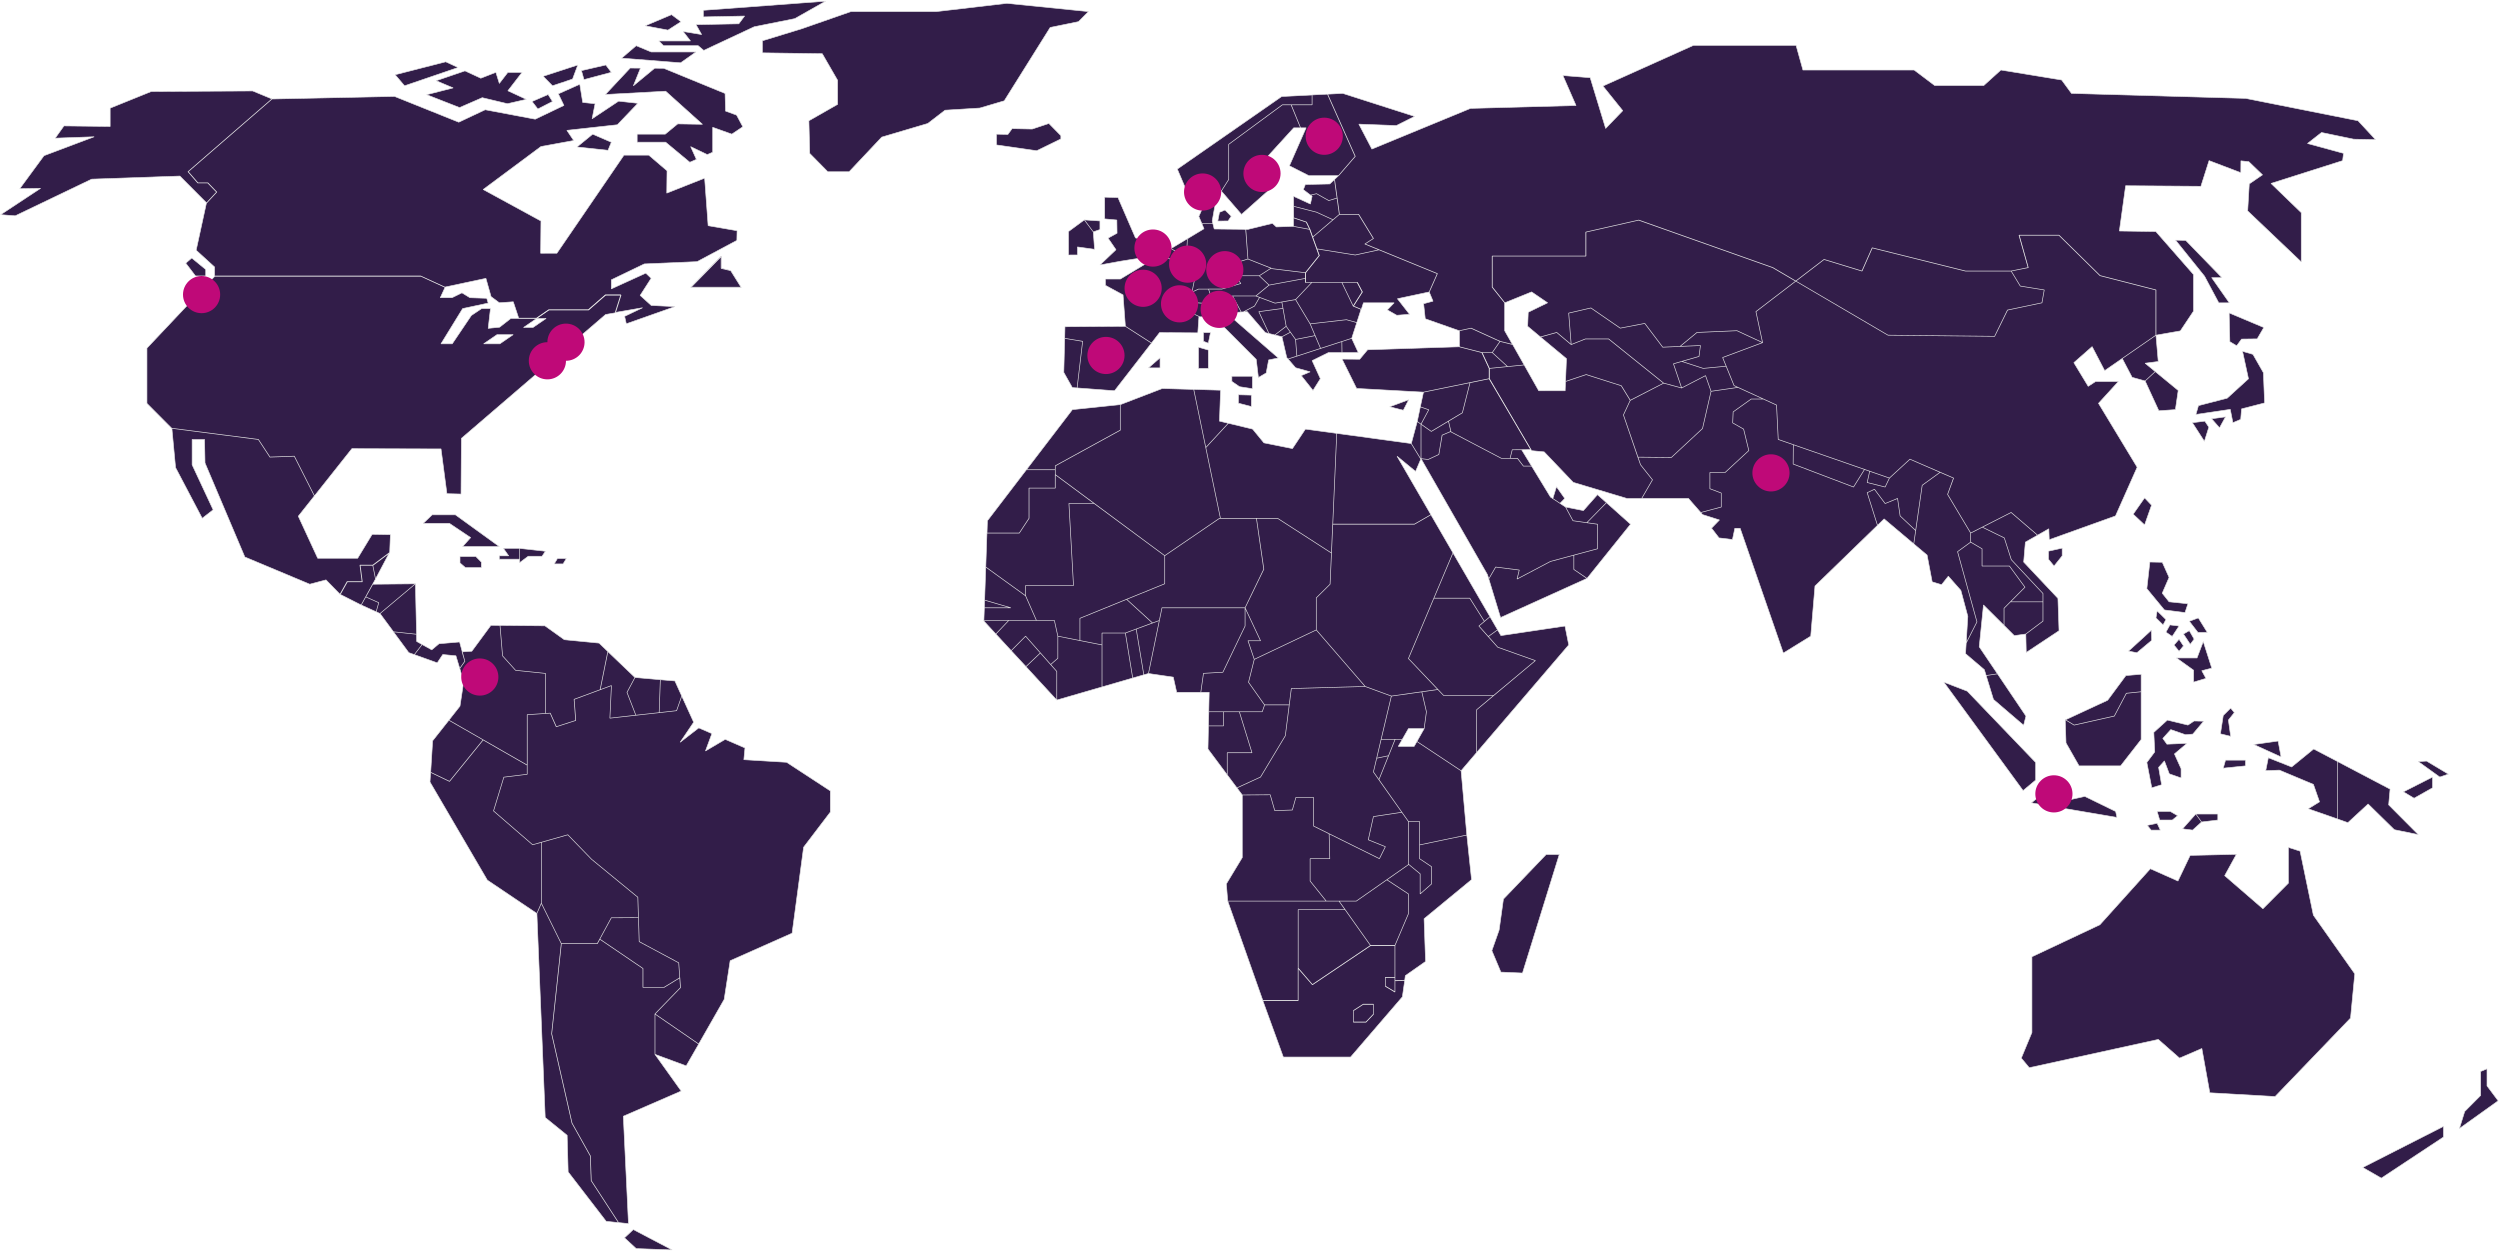 <svg width="1001" height="501" viewBox="0 0 1001 501" fill="none" xmlns="http://www.w3.org/2000/svg" xmlns:xlink="http://www.w3.org/1999/xlink">
<g id="map">
<path id="Vector" d="M549.92 406.154L546.943 409.273H541.925V404.68L545.816 402.16H549.92V406.154ZM558.532 392.698V397.226L554.704 394.919V391.395H558.532V378.643H548.751L525.489 394.3L519.77 387.699V400.665H505.63L513.837 423.242H540.777L561.508 399.148L562.444 392.633L558.532 392.698V392.698ZM193.663 137.661L199.021 133.989H205.485L200.148 137.661H193.663ZM242.503 118.166L235.657 124.129H219.795L214.883 127.509H218.668L213.395 131.123H209.631L214.883 127.509H204.528L200.042 131.012L195.47 131.471L196.384 123.557H192.855L188.73 126.31L181.075 137.663H176.568L185.243 123.557L195.47 121.359L194.896 119.43L188.156 119.2L184.966 117.249L180.969 119.2H176.291L178.205 115.045L168.528 110.598H86.007L58.834 139.391V161.52L68.755 171.488L103.456 175.97L108.084 183.023L117.844 182.679L125.898 198.571L140.906 179.644L176.585 179.757L178.945 197.674L184.601 197.823L184.749 175.523L242.499 125.926L246.433 125.242L248.665 118.179H242.499L242.503 118.166ZM276.651 115.101H296.808L292.62 108.398L288.835 107.49V102.682L276.651 115.101ZM127.217 223.523L119.441 206.692L125.896 198.554L117.844 182.658L108.084 183.001L103.456 175.951L68.755 171.469L68.821 171.538L70.299 187.233L80.972 207.525L85.346 204.128L76.928 186.099V175.951H81.893L82.087 185.389L98.034 223.026L124.038 233.919L130.527 232.189L136.238 238.042L139.083 232.958H145.075L144.221 226.358H149.355L156.034 221.359L156.317 214.076L149.013 213.948L143.206 223.517L127.217 223.523ZM415.114 60.355L424.768 55.637V54.308L419.984 49.434L413.286 51.668L405.248 51.497L403.547 53.826L398.976 53.719V58.033L415.114 60.355ZM501.037 162.776L501.058 158.196L495.892 158.06L495.849 161.434L501.037 162.776ZM305.25 16.333V21.16L329.234 21.504L335.379 32.156V41.789L323.876 48.353L324.216 61.425L331.445 68.767H339.993L353.048 54.906L371.483 49.445L378.394 44.128L392.342 43.263L402.102 40.369L420.494 10.999L431.827 8.671L435.824 4.634L403.143 1.332L374.906 4.634H340.716L321.005 11.514L305.25 16.333ZM861.483 202.27L858.698 199.344L854.126 205.88L858.698 210.173L861.483 202.27ZM817.597 121.252L818.511 116.092L808.922 114.543L805.265 108.522H787L749.662 99.234L745.559 108.522L730.377 103.878L719.044 112.55L755.956 134.209L798.652 134.668L803.797 124.151L817.597 121.252ZM825.698 219.465L820.212 220.682V223.929L822.445 226.642L825.698 222.562V219.465ZM805.265 108.522L808.922 114.543L818.511 116.092L817.597 121.252L803.819 124.151L798.652 134.668L755.956 134.209L719.044 112.55L703.076 124.779L705.734 137.191L689.744 143.157L694.315 154.392L711.326 162.188L712.006 175.951L756.53 191.419L764.738 183.862L782.216 191.419L779.813 197.955L789.062 213.441L805.265 205.196L815.853 214.296L820.34 211.733L820.51 216.111L847.046 206.585L855.721 187.079L840.242 161.49L848.194 152.777H839.051L836.117 154.685L830.376 145.212L837.69 138.789L842.708 148.409L849.746 143.546L863.248 134.203V116.083L840.88 110.35L824.444 94.179H808.475L812.111 107.138L805.265 108.522ZM897.524 135.777L903.775 135.692L906.433 131.133L892.548 125.285L892.825 136.809L895.567 138.443L897.524 135.777ZM880.258 162.413L879.238 165.956L892.995 163.916L894.058 169.252L897.183 167.919L897.524 163.72L906.752 161.338L906.263 149.221L902.074 141.875L897.906 140.662L900.288 151.671L891.761 159.439L880.258 162.413ZM877.834 169.252L882.81 168.622L884.426 171.031L882.64 176.707L877.834 169.252ZM891.102 166.903L888.7 171.288L885.531 167.676L891.102 166.903ZM876.048 241.747L868.5 240.957L865.757 237.518L868.5 231.196L865.778 225.129L860.803 225.023L859.591 235.703L866.629 244.225L874.879 245.272L876.048 241.747ZM852.276 260.694L855.615 261.356L861.547 256.4L861.419 252.342L852.276 260.694ZM878.323 268.362V273.125L883.278 271.63L881.598 268.554L885.595 267.529L882.193 256.87L879.684 263.449H871.477L878.323 268.362ZM863.716 244.588L867.245 248.07L866.097 250.206L863.248 247.408L863.716 244.588ZM867.245 253.111L869.754 254.82L872.497 250.655L868.84 250.206L867.245 253.111ZM876.601 248.753L880.046 253.218H883.809L880.216 247.408L876.601 248.753ZM876.601 252.513L878.536 255.909L876.984 257.981L874.262 253.858L876.601 252.513ZM872.497 255.952L874.262 258.622L872.497 260.758L870.477 258.28L872.497 255.952ZM879.195 325.927L881.513 329.131L888.019 328.34V325.927H879.195ZM826.91 288.248L827.229 297.475L832.46 306.66H849.087L857.316 296.108V276.97L851.383 277.589L846.578 286.71L830.482 290.32L827.016 288.205L826.91 288.248ZM815.088 312.342V305.293L787.68 276.735L778.303 273.125L810.049 316.55L815.088 312.342ZM847.11 324.901L847.62 327.294L813.366 321.462L818.511 317.319L827.059 320.587L834.777 318.878L847.11 324.901ZM869.01 324.901H863.716L864.736 328.34H869.797L871.923 326.61L869.01 324.901ZM859.761 330.476L861.313 332.377H864.992L863.716 329.622L859.761 330.476ZM879.195 325.927L873.901 331.865L877.919 332.377L881.513 329.131L879.195 325.927ZM861.568 315.439L865.502 314.221L864.311 307.258L866.629 304.674L868.585 309.843L873.305 311.487V307.771L870.647 301.875L875.687 297.625L867.649 297.967L865.991 295.66L869.18 292.135L875.091 294.186L878.004 293.93L882.363 288.76L878.536 288.675L876.048 290.32L867.82 288.312L862.376 293.246L862.759 301.064L859.591 305.293L861.568 315.439ZM891.102 304.353L890.188 307.579L899.097 306.66V304.353H891.102ZM893.165 283.527L890.188 286.475L889.061 293.823L893.165 294.827L892.25 288.312L894.632 285.322L893.165 283.527ZM913.343 303.072L912.152 296.706L902.393 298.095L913.343 303.072ZM912.684 308.369L926.292 314.072L928.737 321.057L924.208 323.833L935.86 327.892V304.844L926.398 299.889L917.574 307.087L908.24 303.392L907.198 308.561L912.684 308.369ZM872.157 156.329L862.972 148.779L858.91 152.547L864.396 164.474L871.03 164.015L872.157 156.329ZM862.972 148.779L858.91 145.438L864.162 144.75L863.248 134.201L849.746 143.543L853.701 151.083L858.91 152.547L862.972 148.779ZM851.213 270.487L843.899 280.377L827.016 288.216L830.482 290.33L846.578 286.721L851.383 277.6L857.316 276.981V269.974L851.213 270.487ZM795.25 270.487L798.184 280.056L810.261 290.395L811.197 286.721L799.8 269.804L795.25 270.487ZM940.092 329.398L948.193 321.922L958.697 332.217L968.286 334.182L956.421 322.263L956.996 315.962L935.86 304.855V327.902L940.092 329.398ZM962.332 317.052L966.606 319.615L973.984 315.45V311.135L962.332 317.052ZM968.286 304.941L976.897 311.135L980.342 309.96L971.603 304.727L968.286 304.941ZM789.062 213.435L779.813 197.949L782.194 191.413L776.836 189.106L769.649 194.297L766.269 217.771L771.606 222.257L773.647 232.979L777.41 234.111L780.111 230.715L785.129 236.397L787.914 246.778L787.255 257.5L791.571 248.999L783.81 220.89L789.062 217.066V213.435ZM804.584 226.635L810.793 235.115L804.988 240.968H818.001V237.636L805.328 224.094L802.522 215.379L793.719 211.064L789.062 213.435V217.066L793.613 219.736V226.635H804.584ZM793.613 226.635V219.736L789.062 217.066L783.81 220.89L791.571 248.999L787.255 257.5L787 261.73L794.527 268.138L795.25 270.487L799.8 269.804L792.486 258.974L794.187 242.228L802.415 250.409V243.552L810.793 235.115L804.584 226.635H793.613ZM802.415 243.552V250.409L806.519 254.51L811.133 253.869L818.001 248.7V240.968H804.988L802.415 243.552ZM805.328 224.094L818.001 237.636V248.7L811.133 253.869L811.303 261.26L824.444 252.545L823.997 239.579L810.283 225.033L810.963 217.066L815.853 214.289L805.265 205.19L793.719 211.064L802.522 215.379L805.328 224.094ZM750.534 195.899L747.621 197.266L751.746 210.359L754.404 207.775L766.269 217.771L767.034 212.431L760.804 206.578L759.784 199.572L754.808 201.623L750.534 195.899ZM754.808 195.001L747.621 193.207L748.621 188.679L746.558 187.961L742.157 195.001L717.981 185.804L718.045 178.046L712.006 175.944L711.326 162.182L706.053 159.768H701.183L693.954 164.929L693.763 169.323L698.143 171.815L700.227 180.404L690.722 189.192H684.641V195.685L689.191 197.415V203.011L680.984 205.211L681.685 206.044L688.468 208.202L685.3 211.47L688.298 215.379L693.678 216.02L694.634 211.534L696.761 211.555L714.047 261.495L725.019 254.724L726.72 234.645L751.746 210.359L747.621 197.266L750.534 195.899L754.808 201.623L759.784 199.572L760.804 206.578L767.034 212.431L769.649 194.297L776.836 189.106L764.738 183.856L756.53 191.413L754.808 195.001ZM718.045 178.046L717.981 185.804L742.157 195.001L746.558 187.961L718.045 178.046ZM748.621 188.679L747.621 193.207L754.808 195.001L756.53 191.413L748.621 188.679ZM611.667 130.644L616.792 134.92L623.319 133.109L629.103 137.958L628.103 125.368L637.012 123.305L648.749 131.39L658.573 129.497L665.76 139.015L672.691 138.708L679.474 133.109L695.485 132.411L705.734 137.18L703.076 124.768L719.044 112.544L709.837 107.136L656.17 88.123L635.014 92.914V102.522H597.506V114.936L602.524 121.242L613.262 116.884L619.662 121.242L611.901 125.024L611.667 130.644ZM652.747 160.292L649.153 154.445L635.12 149.973L626.828 152.749L626.679 156.46L616.111 156.453L610.285 146.126L596.358 147.508V151.637L613.262 180.451L618.28 180.934L629.932 193.145L651.386 199.575H657.34L661.656 192.12L656.872 186.094L650.025 166.142L652.747 160.292ZM629.103 137.971L623.319 133.122L616.792 134.933L627.21 143.601L626.828 152.756L635.12 149.979L649.175 154.452L652.768 160.298L666.121 153.418L644.114 135.726H634.78L629.103 137.971ZM684.641 189.192H690.722L700.227 180.404L698.143 171.815L693.763 169.323L693.954 164.929L701.183 159.768H706.053L695.91 155.114L685.109 156.68L681.685 171.585L669.204 183.177L655.809 183.042L656.872 186.092L661.656 192.118L657.34 199.572H676.051L680.984 205.211L689.191 203.011V197.415L684.641 195.685V189.192ZM648.749 131.392L637.012 123.307L628.103 125.37L629.103 137.96L634.78 135.715H644.114L666.121 153.407L673.329 155.345L670.055 145.669L680.282 142.721L680.856 138.347L665.76 139.017L658.573 129.499L648.749 131.392ZM652.747 160.292L650.025 166.142L655.809 183.044L669.204 183.179L681.685 171.587L685.109 156.682L682.897 150.402L673.329 155.349L666.121 153.412L652.747 160.292ZM681.983 147.508L673.393 144.708L670.055 145.673L673.329 155.349L682.897 150.402L685.109 156.682L695.91 155.116L694.315 154.388L691.169 146.632L681.983 147.508ZM679.474 133.116L672.691 138.714L680.856 138.351L680.282 142.725L673.393 144.708L681.983 147.508L691.169 146.632L689.744 143.153L705.734 137.187L695.485 132.417L679.474 133.116ZM597.506 141.172L603.63 146.786L610.285 146.126L605.65 137.921L600.632 136.674L597.506 141.172ZM584.345 138.851L593.424 141.172H597.506L600.632 136.674L589.044 131.396L584.345 132.417V138.851ZM596.358 147.508L603.63 146.786L597.506 141.172H593.424L596.358 147.508ZM527.148 77.554L524.745 78.125L525.362 78.588L524.681 81.685L517.941 78.588L517.962 82.608L527.148 84.962L533.76 88.001L536.312 85.81L535.398 79.282L532.038 80.308L527.148 77.554ZM517.984 87.203L523.108 88.918L524.511 91.831L525.617 94.939L533.76 88.001L527.148 84.962L517.962 82.608L517.984 87.203ZM544.009 85.81H536.312L525.617 94.939L527.318 99.649L542.648 102.105L552.217 100.008L546.518 97.68L549.941 95.486L544.009 85.81ZM522.661 73.874L521.853 75.937L524.745 78.125L527.148 77.554L532.038 80.308L535.398 79.282L534.356 71.847L532.442 73.652L522.661 73.874ZM542.648 102.112L527.318 99.655L528.275 102.33L522.789 109.201V113.089H543.52L545.519 116.895L541.925 122.553L545.072 123.875L545.923 121.252H558.213L555.491 124.089L559.276 126.24L564.379 125.838L559.531 119.618L572.289 116.895L575.542 109.556L552.217 100.014L542.648 102.112ZM513.455 41.962L491.979 57.786V71.86L489.024 76.51L497.104 85.855L510.286 74.128L504.12 66.439L518.005 51.194H520.748L516.963 41.962H513.455ZM475.586 77.569L488.152 75.506L489.024 76.512L491.979 71.862V57.788L513.476 41.965H525.362V38.024L513.178 38.647L471.397 67.697L475.586 77.569ZM525.362 41.962H516.984L520.748 51.194H522.959L516.282 66.387L524.086 70.343H535.972L542.648 62.602L531.57 37.697L525.362 38.013V41.962ZM885.553 111.168H889.656L875.176 96.261L871.073 96.144L882.703 110.594L888.402 121.259H892.633L885.553 111.168ZM523.023 88.933L517.898 87.218L517.92 90.641L524.426 91.846L523.023 88.933ZM829.419 37.391L825.485 32.024L801.161 28.029L794.314 34.221H774.625L766.417 28.029H721.893L719.15 18.17H678.049L641.818 34.45L649.749 44.314L642.902 51.423L636.715 31.107L625.786 30.238L631.038 42.249L588.788 43.396L549.304 59.678L544.094 49.707L559.106 50.276L566.42 46.606L537.652 37.391L531.528 37.705L542.606 62.611L535.929 70.352L534.313 71.868L535.355 79.304L536.27 85.831H543.967L549.899 95.507L546.476 97.701L552.174 100.029L575.499 109.571L572.246 116.91L573.777 120.577L570.013 121.609L570.673 127.641L584.302 132.436L589.001 131.415L600.589 136.693L605.607 137.941L602.482 132.436V121.267L597.464 114.962V102.547H634.971V92.94L656.128 88.149L709.795 107.161L719.002 112.565L730.335 103.893L745.516 108.537L749.62 99.249L786.957 108.537H805.222L812.069 107.161L808.411 94.202H824.401L840.837 110.374L863.206 116.107V134.226L873.008 132.496L878.281 124.593V109.914L863.206 92.713L848.598 92.485L851.107 74.367L881.236 74.596L884.511 64.313L897.226 69.147L897.268 64.407L900.415 64.734L905.901 70.008L900.607 73.628L899.969 84.456L921.423 104.869V85.146L909.324 73.447L937.987 64.33L938.348 61.391L923.932 57.45L929.545 53.057L942.431 55.731L951.169 55.904L944.153 48.34L899.161 39.389L829.419 37.391ZM508.139 114.159L502.844 118.518L510.542 121.391L518.749 119.969L525.255 113.095H522.683V111.469L508.139 114.159ZM504.205 110.421L508.139 114.159L522.683 111.469V109.207L509.5 107.599L508.947 107.381L504.205 110.421ZM476.436 121.051L481.156 121.391L485.43 120.4L483.899 115.754H479.881L477.265 116.965L476.436 121.051ZM494.509 110.421H504.205L508.947 107.381L499.676 103.712L491.384 106.292L494.509 110.421ZM429.36 155.191L431.274 155.336L433.485 136.676L426.299 135.469L425.937 149.114L429.36 155.191ZM541.819 122.553L545.412 116.895L543.414 113.089H537.269L541.819 122.553ZM524.405 91.838L517.898 90.633L511.052 90.859L509.5 89.43L499.676 91.838L498.805 91.827L499.676 103.705L508.968 107.375L509.5 107.593L522.683 109.201L528.168 102.33L527.212 99.655L525.511 94.945L524.405 91.838ZM525.255 113.089L518.749 119.962L524.575 129.681L539.119 128.017L543.265 129.164L544.966 123.875L541.819 122.553L537.269 113.089H525.255ZM498.783 91.827L486.174 91.682L485.6 89.43H481.178L482.071 91.598L475.437 95.591L474.841 107.093L478.86 109.201L477.265 116.959L479.881 115.748H489.236L490.044 115.511L496.827 113.511L494.509 110.414L491.384 106.285L499.676 103.705L498.783 91.827ZM481.178 89.43H485.6L485.366 88.478L486.812 80.314L482.836 80.258L480.008 86.662L481.178 89.43ZM492.979 86.572L490.491 84.097L488.279 85.009L487.599 88.518L491.724 88.478L492.979 86.572ZM496.827 113.507L489.236 115.744H483.899L485.43 120.389L493.531 118.508H502.844L506.736 115.295L508.139 114.148L504.205 110.41H494.509L496.827 113.507ZM501.462 150.652H493.234V152.717L496.317 154.838L501.462 155.639V150.652ZM479.881 139.013V147.499H483.814V140.16L479.881 139.013ZM476.436 121.032L475.692 124.678L480.455 126.859H485.983L502.993 143.911L503.865 151.167L506.991 149.332L507.969 144.116L511.839 143.336L491.086 125.294L496.976 124.939L493.531 118.499L481.156 121.372L476.436 121.032ZM481.858 133.167V136.666L483.814 137.407L484.686 133.167H481.858ZM442.607 111.721V114.244L449.666 118.076L450.602 130.642L461.063 137.364L464.295 133.167L479.604 133.278L480.051 126.859H480.455L475.692 124.678L478.86 109.188L464.933 101.89L448.603 111.721H442.607ZM468.824 99.555L464.933 101.89L472.736 105.978L474.969 104.769L475.054 102.876L468.824 99.555ZM475.054 102.876L475.437 95.578L468.824 99.555L475.054 102.876ZM472.736 105.978L474.841 107.08L474.948 104.769L472.736 105.978ZM447.179 88.1L447.264 93.373L443.67 95.351L446.838 99.984L440.417 106.102L448.901 104.553L457.534 103.178L458.086 99.995H459.851L460.234 96.443L454.642 95.257L447.646 79.109L442.309 78.945V87.64L447.179 88.1ZM440.417 91.91V88.465L434.166 88.04L437.759 92.856L440.417 91.91ZM427.829 92.707V102.112L431.423 102.088V98.878L438.269 99.824L437.759 92.856L434.166 88.04L427.829 92.707ZM431.274 155.334L446.264 156.46L461.063 137.373L450.602 130.651L426.405 130.826L426.299 135.467L433.485 136.674L431.274 155.334ZM464.486 147.303V143.264L459.851 147.303H464.486ZM519.259 142.606L528.764 139.517L526.574 134.386L518.749 135.924L519.259 142.606ZM513.242 120.904L514.985 130.644L518.749 135.918L526.574 134.38L524.575 129.67L518.749 119.951L513.242 120.904ZM496.976 124.941L497.848 124.89L502.313 122.542L504.333 119.061L502.844 118.501H493.531L496.976 124.941ZM544.434 143.832L537.354 143.774L543.18 155.535L569.95 157.019L596.252 151.63V147.501L593.317 141.166L584.238 138.844L547.581 140.049L544.434 143.832ZM537.333 141.166H543.86L541.224 135.463L537.269 136.747L537.333 141.166ZM508.096 133.541L510.457 134.128L514.985 130.644L513.71 123.48L504.035 124.796L508.096 133.541ZM515.73 143.744L518.749 147.247L524.575 148.883L521.024 150.396L525.723 156.329L528.679 151.63L525.383 144.404L531.932 141.166H537.333L537.269 136.747L515.73 143.744ZM510.542 121.38L504.333 119.067L502.313 122.549L497.848 124.896L499.4 124.802L506.608 133.175L508.096 133.547L504.035 124.802L513.71 123.486L513.242 120.91L510.542 121.38ZM513.284 134.837L516.686 133.019L514.985 130.651L510.457 134.134L513.284 134.837ZM513.284 134.837L515.198 143.127L515.73 143.751L519.259 142.606L518.749 135.924L516.686 133.019L513.284 134.837ZM528.764 139.517L541.224 135.469L543.265 129.16L539.119 128.013L524.575 129.677L528.764 139.517ZM621.746 199.624L624.637 201.546L626.53 199.581L623.213 194.882L621.746 199.624ZM564.06 160.044L556.427 162.883L561.891 164.258L564.06 160.044ZM568.972 169.854V183.638L571.842 183.982L576.116 181.974L577.434 174.233L580.772 172.815L580.942 172.742L579.964 168.631L573.097 172.742L568.972 169.854ZM620.81 199.011L613.262 186.622H609.966L607.606 183.548L601.163 183.527L580.772 172.819L577.413 174.238L576.116 181.978L571.821 183.986L568.972 183.642L595.571 230.079L596.103 231.809L598.867 227.045L608.308 228.242L607.436 231.851L620.81 224.803L639.628 219.74V209.894L629.826 208.505L626.849 203.016L620.81 199.011ZM604.629 183.538L607.627 183.548L609.966 186.622H613.262L609.264 180.086H605.501L604.629 183.538ZM585.535 165.294L579.964 168.635L580.985 172.93L601.163 183.527L604.629 183.538L605.501 180.086L612.922 180.041L596.252 151.654L588.597 153.224L585.535 165.294ZM633.993 204.425L626.849 203.016L629.826 208.505L635.354 209.295L643.221 201.264L639.628 198.06L633.993 204.425ZM635.354 209.295L639.628 209.894V219.74L630.166 222.282V228.007L635.439 231.595L652.874 209.894L643.221 201.264L635.354 209.295V209.295ZM572.076 164.077L568.972 169.846L573.097 172.734L585.535 165.281L588.597 153.207L569.95 157.026L568.695 162.9L572.076 164.077ZM620.81 224.803L607.436 231.851L608.308 228.242L598.867 227.045L596.103 231.809L600.823 247.273L635.439 231.595L630.166 228.007V222.282L620.81 224.803ZM568.972 169.844L572.076 164.074L568.695 162.898L567.462 168.767L568.972 169.844ZM568.887 183.83L568.972 183.627V169.844L567.462 168.767L565.08 177.6L568.887 183.83ZM597.336 380.64L600.951 389.227L609.605 389.611L624.34 342.128H619.088L601.971 359.985L600.249 372.374L597.336 380.64ZM502.207 264.015L499.698 256.561H504.716L498.528 243.36V250.665L489.64 269.163L481.879 269.611L480.795 277.215H484.155L483.984 284.99H505.396L506.353 282.235H506.31L499.91 273.178L502.207 264.015ZM489.874 290.651H483.857L483.665 299.9L491.384 310.259V301.395H501.292L496.232 284.99H489.874V290.651ZM489.874 290.651V284.99H484.006L483.857 290.651H489.874ZM469.781 271.128L471.142 277.215H480.795L481.879 269.611L489.64 269.163L498.528 250.665V243.36H465.252L459.851 269.675L469.781 271.128ZM420.685 266.087L423.13 268.842V280.313L441.246 275.058V258.227L423.556 254.724V263.567L420.685 266.087ZM423.13 280.313V268.842L416.581 261.431L410.777 266.92L423.13 280.313ZM532.187 333.84L525.936 330.743V319.294H518.877L517.452 324.335L510.414 324.57L508.585 318.226L497.401 318.312V343.367L491.022 353.919L491.575 360.797H531.018L524.575 352.765V343.816H532.442L532.187 333.84ZM453.536 271.491L450.602 253.463H441.246V275.058L453.536 271.491ZM496.232 284.99L501.292 301.395H491.384V310.259L495.275 315.471L504.716 311.135L514.645 294.581L516.219 282.235H506.353L505.396 284.99H496.232ZM588.512 239.515L594.359 248.807L596.592 246.927L581.772 221.359L574.117 239.515H588.512ZM410.798 266.92L416.581 261.431L410.649 254.724L404.887 260.533L410.798 266.92ZM595.911 254.873L599.632 252.182L596.592 246.927L592.148 250.665L595.911 254.873ZM568.397 338.305V343.816L573.203 347.041V353.919L568.631 357.934V349.882L564.06 346.122L563.932 346.208L555.3 352.253L563.932 357.934V365.88L558.532 378.568V392.623L562.444 392.559L562.699 390.658L570.8 384.976L570.205 367.867L589.214 352.21L587.321 334.353L568.397 338.305ZM599.632 252.182L595.911 254.873L599.696 259.145L614.772 264.506L591.234 284.2V301.331L628.125 258.227L626.615 250.665L600.972 254.489L599.632 252.182ZM505.63 400.59H519.791V364.214H538.587L536.142 360.797H491.575L505.63 400.59ZM575.754 276.083L569.291 277.002L571.14 284.99L570.226 291.762L567.334 296.888L585.025 308.614L591.234 301.331V284.2L598.08 278.454H578.008L575.754 276.083ZM567.334 296.888L566.229 298.832H559.871L561.508 296.012H558.617L552.11 312.203L563.932 328.928H568.397V338.305L587.321 334.353L585.025 308.614L567.334 296.888ZM422.514 195.429H412.01V207.54L408.14 213.435H395.17L394.702 227.041L410.649 238.554V234.432H429.828L428 201.58H438.099L422.514 190.025V195.429ZM555.98 302.591L558.617 296.012H553.003L551.217 303.595L555.98 302.591ZM552.11 312.203L555.98 302.591L551.217 303.595L549.92 309.084L552.11 312.203ZM398.742 253.869L404.887 260.533L410.649 254.724L416.581 261.431L420.685 266.087L423.556 263.567V254.724L422.174 248.422H403.909L398.742 253.869ZM429.828 234.432H410.649V238.554L414.987 248.422H422.174L423.556 254.724L432.401 256.475V247.568L466.358 233.748V222.492L438.099 201.58H428L429.828 234.432ZM547.858 336.254L554.704 339.01L552.323 343.816L532.187 333.84L532.442 343.816H524.575V352.765L531.018 360.797H543.074L563.932 346.208V328.928L561.317 325.232L549.92 326.963L547.858 336.254ZM519.791 387.625L525.489 394.225L548.751 378.568L538.587 364.214H519.791V387.625ZM432.401 256.475L441.246 258.227V253.463H450.602L461.467 249.448L451.091 239.964L432.401 247.568V256.475ZM563.932 328.928V346.208L564.06 346.122L568.631 349.882V357.934L573.203 353.919V347.041L568.397 343.816V328.928H563.932ZM594.359 248.807L588.512 239.515H574.117L563.932 263.673L578.008 278.454H598.08L614.772 264.506L599.696 259.145L592.148 250.665L594.359 248.807ZM553.003 296.012H561.508L563.932 291.762H570.226L571.14 284.99L569.291 277.002L557.107 278.711L553.003 296.012ZM466.358 222.492V233.748L451.091 239.964L461.488 249.448L464.21 248.444L465.252 243.36H498.528L506.034 227.896L503.078 207.54H488.279L466.358 222.492ZM395.191 213.435H408.14L412.031 207.54V195.429H422.535V188.083H410.968L395.361 208.501L395.191 213.435ZM394.234 240.284L404.717 243.36H394.128L393.937 248.422H414.987L410.649 238.554L394.702 227.041L394.234 240.284ZM404.717 243.36L394.234 240.284L394.128 243.36H404.717ZM506.013 227.896L498.528 243.36L504.716 256.561H499.698L502.207 264.015L527.041 252.224V239.387L532.57 233.919L533.123 221.445L511.562 207.54H503.078L506.013 227.896ZM506.076 177.315L501.547 171.8L491.83 169.457L482.794 179.221L488.662 207.544H511.562L533.123 221.449L535.228 173.518L522.683 171.809L517.494 179.607L506.076 177.315ZM420.706 188.077H422.535V186.515L448.561 172.245V162.005L429.382 164.013L410.968 188.085L420.706 188.077ZM448.561 162.018V172.257L422.535 186.528V190.031L466.358 222.498L488.279 207.546H488.662L477.967 155.919L465.379 155.554L448.561 162.018ZM477.967 155.911L482.794 179.236L491.83 169.472L488.279 168.618L488.726 156.229L477.967 155.911ZM536.142 360.794L548.751 378.566H558.532L563.932 365.878V357.932L555.3 352.251L543.074 360.794H536.142ZM541.925 409.196H546.943L549.92 406.077V402.083H545.816L541.925 404.604V409.196ZM558.532 391.318H554.704V394.842L558.532 397.149V391.318ZM568.823 183.999L568.887 183.82L565.08 177.589L535.228 173.513L533.633 209.868H566.356L572.948 206.087L559.382 182.677L566.803 188.754L568.823 183.999ZM572.948 206.106L566.356 209.887H533.612L532.57 233.917L527.041 239.385V252.222L546.624 274.864L557.107 278.709L575.733 276.081L563.932 263.671L574.117 239.513L581.772 221.357L572.948 206.106ZM549.92 309.082L557.107 278.709L546.624 274.864L517.048 275.697L514.645 294.579L504.716 311.133L495.275 315.469L497.401 318.31L508.585 318.224L510.414 324.568L517.452 324.333L518.877 319.292H525.936V330.741L552.323 343.813L554.704 339.007L547.858 336.252L549.92 326.96L561.317 325.23L549.92 309.082ZM499.91 273.176L506.31 282.233H516.219L517.048 275.697L546.624 274.864L527.041 252.222L502.207 264.013L499.91 273.176ZM464.21 248.442L454.939 251.859L457.98 270.207L459.851 269.673L464.21 248.442ZM454.939 251.859L450.602 253.461L453.536 271.489L457.98 270.207L454.939 251.859ZM398.742 253.867L403.909 248.42H393.958L393.937 248.655L398.742 253.867ZM108.931 39.628L101.17 36.415L60.537 36.646L44.101 43.297V50.637L25.61 50.408L22.102 55.327L37.707 54.763L17.618 62.333L7.911 75.544L16.248 75.406L0.265 85.955L6.108 86.414L36.705 71.738L72.023 70.499L82.752 81.279L86.805 76.896L83.264 73.225H79.271L75.372 68.735L108.946 39.621L108.931 39.628ZM82.374 107.894L76.779 103.306L74.381 105.371L78.281 110.493H82.374V107.894ZM296.702 114.996L292.513 108.293L288.729 107.385V102.577L276.545 114.996H296.702ZM290.323 37.417L265.786 27.35L262.129 27.312L253.602 34.348L256.452 27.269L252.327 27.237L242.397 37.842L266.53 36.524L281.265 49.769L271.357 49.599L266.36 53.71H255.112V56.94H266.53L276.205 64.978L278.841 63.82L276.545 58.715L283.2 61.898L285.369 60.951V50.974L293.024 53.71L297.425 50.761L294.937 46.093L290.515 44.474L290.323 37.417ZM207.696 127.406H214.777L219.688 124.027H235.55L242.397 118.063H248.563L246.331 125.121L257.281 123.224L250.094 126.663L250.775 129.647L270.294 122.758L260.768 122.303L256.324 118.281L260.726 111.425L258.578 109.366L244.778 115.656V112.044L257.983 105.679L279.139 104.762L295.044 96.259L295.129 92.378L283.54 90.362L282.137 71.33L266.977 77.324L267.083 68.37L259.769 62.12H249.839L222.984 101.379L216.478 101.4L216.605 88.488L193.471 75.875L216.605 58.674L229.724 56.269L226.982 52.194L247.181 49.957L255.41 41.358L247.691 40.499L237.081 47.55L238.272 41.531L233.318 41.014L232.148 33.741L223.558 37.573L225.791 42.219L214.309 47.721L194.279 43.938L183.691 48.926L157.984 38.607L108.846 39.638L75.272 68.752L79.171 73.242H83.165L86.705 76.913L82.652 81.296L78.542 100.191L85.905 106.901V110.513H168.447L178.143 114.958L194.558 111.457L196.62 118.768L199.937 121.229L205.508 120.834L207.696 127.406ZM237.315 53.715L231.021 58.856L243.46 60.178L244.778 56.944L237.315 53.715ZM213.033 40.636L215.351 43.641L221.219 40.636L219.476 37.846L213.033 40.636ZM217.477 30.541L221.219 34.352L229.257 31.656L231.362 26.013L217.477 30.541ZM232.808 28.273L233.828 31.885L244.778 28.961L242.567 26.013L232.808 28.273ZM260.726 20.791L254.729 18.296L248.903 23.283L272.526 25.152L278.693 20.791H260.726ZM318.241 7.46L330.574 0.469L281.606 4.117V6.772L298.127 6.428L295.809 9.525L278.693 9.867L280.925 13.825L273.547 12.62L276.46 16.403H263.787L265.68 18.296H279.543L281.776 20.188L301.975 10.728L318.241 7.46ZM258.323 10.331L267.445 12.063L272.675 8.699L268.89 5.86L258.323 10.331ZM161.981 34.36L183.414 27.036L178.481 24.74L158.218 29.924L161.981 34.36ZM186.178 28.373L174.631 32.318L181.437 35.198L170.82 37.915L184.01 43.075L193.089 39.117L203.189 41.527L210.758 39.782L203.359 36.349L209.057 28.959H203.359L199.935 33.406L198.553 28.959L192.515 31.312L186.178 28.373ZM169.451 209.569H179.97L188.453 215.251L185.221 218.86H199.935L182.351 206.13H173.046L169.451 209.569ZM184.18 225.396L186.391 227.298H192.727V225.055L190.516 222.812H184.18V225.396ZM223.197 223.645L221.9 225.802H225.451L226.748 223.645H223.197ZM144.971 232.872H138.979L136.134 237.956L144.618 242.249L150.365 231.826L149.251 226.272H144.116L144.971 232.872ZM151.65 241.31L150.618 244.962L152.162 245.667L166.334 233.748L149.256 233.919L146.438 238.981L151.65 241.31ZM150.618 244.962L151.65 241.31L146.438 238.981L144.618 242.249L150.618 244.962ZM155.93 221.274L149.251 226.272L150.365 231.826L155.93 221.274ZM157.554 252.972L166.793 253.955L166.334 233.748L152.162 245.667L157.554 252.972ZM172.438 309.234L179.997 312.865L193.478 296.247L179.742 288.365L173.225 296.61L172.438 309.234ZM200.207 250.409L196.55 250.388L188.917 260.747L185.026 261.003L186.132 264.763L184.09 267.668L185.664 272.922L184.175 282.726L179.731 288.365L211.115 306.372V286.165L218.408 285.674V269.633L206.437 268.394L201.228 262.605L200.207 250.409ZM250.047 495.62L254.725 499.935L269.141 500.469L253.577 492.309L250.047 495.62ZM272.203 391.491L265.909 395.335H257.447V387.774L240.16 376.026L239.182 377.82H224.766L220.896 413.919L229.04 449.696L236.397 462.854L236.737 472.722L247.666 489.532L251.642 489.938L249.58 446.941L272.756 436.859L262.252 422.163V405.994L272.48 395.442L272.203 391.491ZM274.755 426.777L279.773 418.041L262.252 405.994V422.163L274.755 426.777ZM225.957 256.133L218.196 250.58L200.207 250.409L201.228 262.605L206.437 268.394L218.408 269.633V285.674L220.322 285.546L222.746 290.993L230.528 288.472L229.89 280.014L240.309 276.169L243.392 260.875L239.884 257.5L225.957 256.133ZM157.533 252.972L163.684 261.324L165.904 262.114L169.021 258.056L166.838 256.838L166.772 253.955L157.533 252.972ZM254.236 271.256L243.371 260.875L240.288 276.169L244.817 274.503L244.2 287.554L254.598 286.379L251.047 277.237L254.236 271.256ZM227.36 334.246L216.75 337.258V361.63L224.745 377.82H239.161L244.774 367.482L255.639 367.418L255.384 359.259L236.886 344.072L227.36 334.246ZM263.932 285.354L270.906 284.563L272.969 278.689L270.226 272.644L264.4 272.153L263.932 285.354ZM255.639 367.418L244.774 367.482L240.139 376.026L257.426 387.774V395.335H265.888L272.182 391.491L271.757 385.51L255.937 377.03L255.639 367.418ZM254.598 286.379L263.932 285.354L264.4 272.153L254.236 271.256L251.047 277.237L254.598 286.379ZM298.293 299.472L290.383 296.034L282.473 300.69L285.046 293.727L279.794 291.441L272.331 297.208L277.753 289.177L272.969 278.689L270.906 284.563L244.2 287.554L244.817 274.503L240.288 276.169L229.869 280.014L230.507 288.472L222.725 290.993L220.301 285.546L211.094 286.165V310.024L201.738 311.178L197.613 324.698L213.263 338.241L227.36 334.246L236.886 344.072L255.384 359.259L255.937 377.03L271.757 385.51L272.458 395.442L262.231 405.994L279.751 418.041L289.958 400.163L292.36 384.677L317.153 373.655L321.767 339.223L332.462 325.168V316.667L314.963 305.218L297.846 304.172L298.293 299.472ZM175.777 257.757L172.872 260.192L169.019 258.056L165.902 262.114L175.073 265.403L177.295 262.071L182.547 262.584L184.078 267.668L186.119 264.763L185.162 261.238L184.014 257.03L175.777 257.757ZM201.738 311.178L211.094 310.024V306.372L193.446 296.247L179.965 312.865L172.406 309.234L172.164 313.121L195.128 352.402L214.966 365.752L216.752 361.63V337.258L213.265 338.241L197.616 324.698L201.738 311.178ZM229.018 449.696L220.875 413.919L224.745 377.82L216.75 361.63L214.964 365.752L218.302 447.454L227.084 454.588L227.488 469.241L242.712 489.02L247.645 489.532L236.716 472.722L236.375 462.854L229.018 449.696ZM218.387 220.719L208.032 219.565V225.311L211.498 222.727H217.026L218.387 220.719ZM208.032 223.901V219.565H201.568L203.673 222.556H199.91V223.901H208.032Z" fill="#321D49" stroke="#E5E5E5" stroke-width="0.25" stroke-linejoin="bevel"/>
<path id="Vector_2" d="M986.87 445.029L984.743 451.864L1000.27 440.757L995.8 434.776V427.941L993.249 429.009V438.621L986.87 445.029ZM946.045 467.457L978.365 451.01V455.282L953.487 471.729L946.045 467.457ZM813.578 383.086L840.795 370.27L860.994 347.842L872.051 352.755L876.941 342.502L895.44 342.075L890.762 350.619L906.071 363.862L916.277 353.609V339.298L920.955 340.793L926.271 366.425L942.856 389.921L941.155 407.649L910.962 439.048L884.809 437.553L881.619 419.825L872.689 423.669L864.184 416.193L812.515 427.514L809.326 423.669L813.578 413.417V383.086Z" fill="#321D49" stroke="#E5E5E5" stroke-width="0.25" stroke-linejoin="bevel"/>
</g>
<g id="cities">
<a xlink:href="#oslo" xlink:title="Oslo">
    <circle id="c_oslo" cx="481.524" cy="76.882" r="7.442" fill="#BF0978"/>
</a>
<a xlink:href="#newyork" xlink:title="New York">
<circle id="c_newyork" cx="219.175" cy="144.456" r="7.442" fill="#BF0978"/>
</a>
<a xlink:href="#boston" xlink:title="Boston">
<circle id="c_boston" cx="226.617" cy="137.015" r="7.442" fill="#BF0978"/>
</a>
<a xlink:href="#medellin" xlink:title="Medellin">
<circle id="c_medellin" cx="192.115" cy="271.08" r="7.442" fill="#BF0978"/>
</a>
<a xlink:href="#portland" xlink:title="Portland">
<circle id="c_portland" cx="80.714" cy="117.957" r="7.442" fill="#BF0978"/>
</a>
<a xlink:href="#stockholm" xlink:title="Stockholm">
<circle id="c_stockholm" cx="505.299" cy="69.44" r="7.442" fill="#BF0978"/>
</a>
<a xlink:href="#kajaani" xlink:title="Kajaani">
<circle id="c_kajaani" cx="530.223" cy="54.556" r="7.442" fill="#BF0978"/>
</a>
<a xlink:href="#nuremburg" xlink:title="Nuremburg">
<circle id="c_nuremburg" cx="472.291" cy="121.652" r="7.442" fill="#BF0978"/>
</a>
<a xlink:href="#strasbourg" xlink:title="Strasbourg">
<circle id="c_strasbourg" cx="475.531" cy="105.768" r="7.442" fill="#BF0978"/>
</a>
<a xlink:href="#ghent" xlink:title="Ghent">
<circle id="c_ghent" cx="461.647" cy="99.326" r="7.442" fill="#BF0978"/>
</a>
<a xlink:href="#freiburg" xlink:title="Freiburg">
<circle id="c_freiburg" cx="490.415" cy="107.985" r="7.442" fill="#BF0978"/>
</a>
<a xlink:href="#paris" xlink:title="Paris">
<circle id="c_paris" cx="457.709" cy="115.427" r="7.442" fill="#BF0978"/>
</a>
<a xlink:href="#newdelhi" xlink:title="New Delhi">
<circle id="c_newdelhi" cx="709.098" cy="189.341" r="7.442" fill="#BF0978"/>
</a>
<a xlink:href="#jakarta" xlink:title="Jakarta">
<circle id="c_jakarta" cx="822.385" cy="317.865" r="7.442" fill="#BF0978"/>
</a>
<a xlink:href="#milan" xlink:title="Milan">
<circle id="c_milan" cx="488.175" cy="123.868" r="7.442" fill="#BF0978"/>
</a>
<a xlink:href="#madrid" xlink:title="Madrid">
<circle id="c_madrid" cx="442.825" cy="142.33" r="7.442" fill="#BF0978"/>
</a>
</g>
</svg>